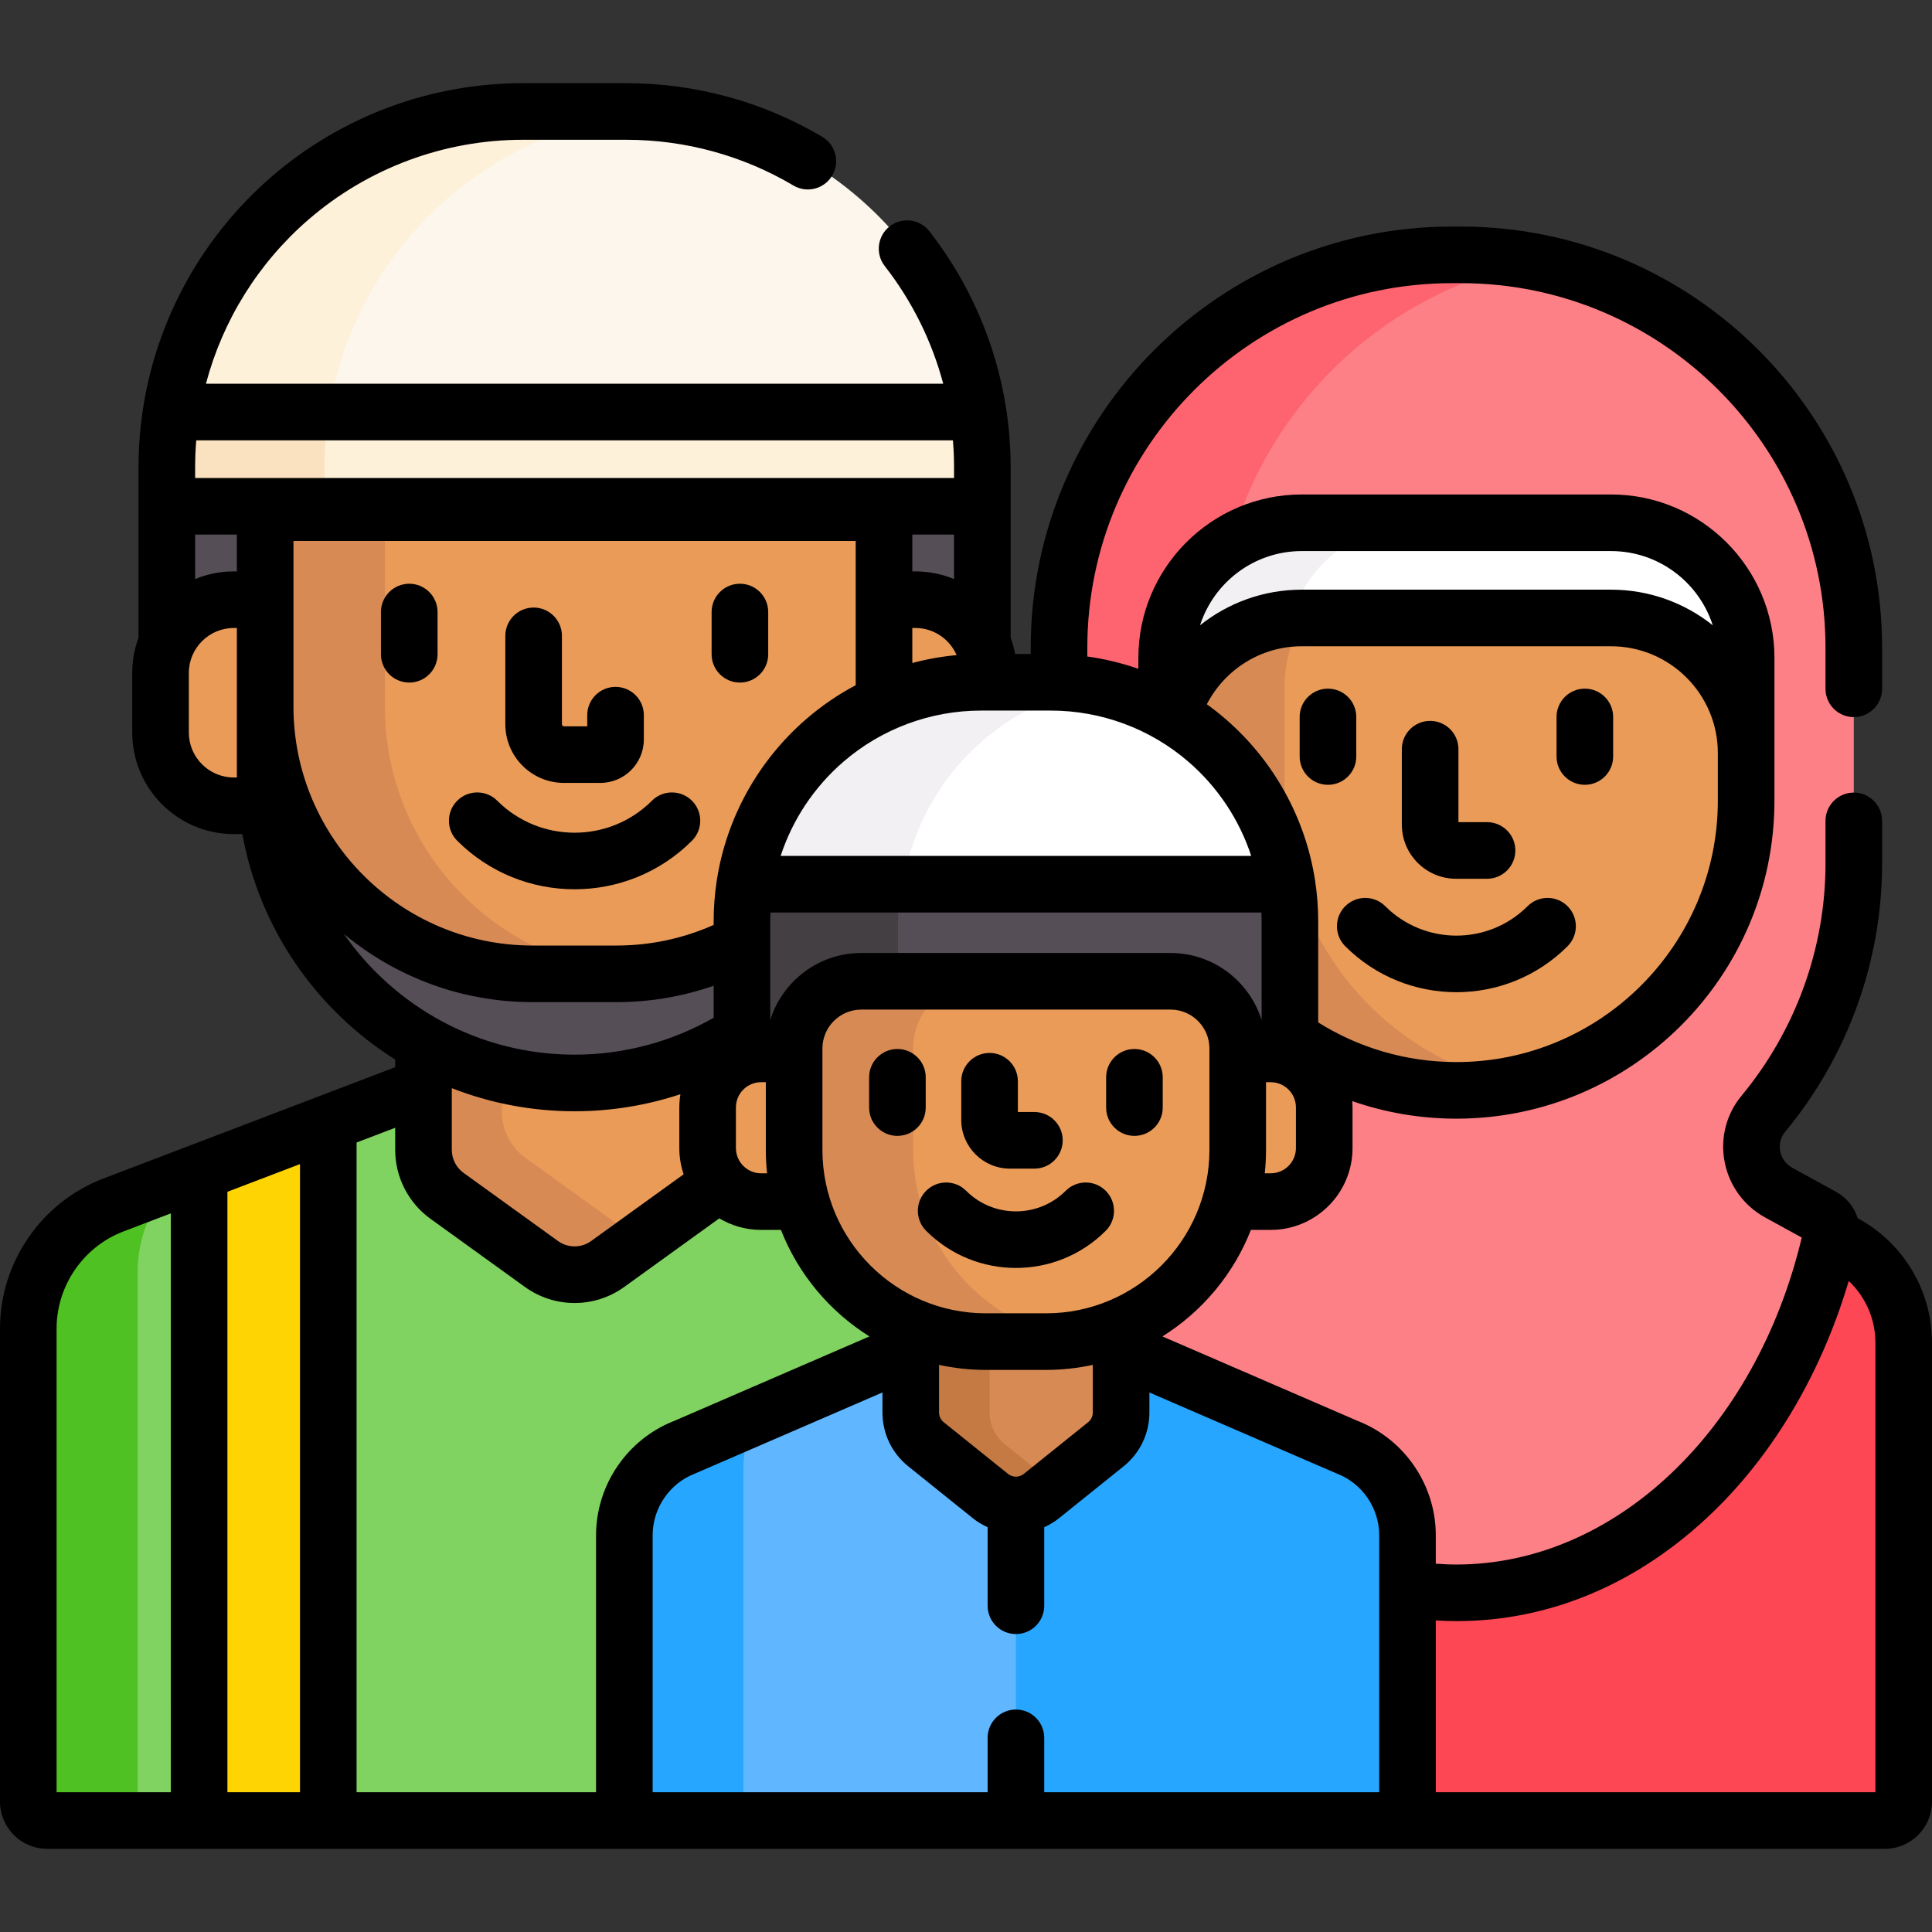 <svg id="Capa_1" enable-background="new 0 0 512 512" height="512" viewBox="0 0 512 512" width="512" xmlns="http://www.w3.org/2000/svg"><rect x="0" y="0" width="512" height="512" fill="#333333" stroke="none"/><g><path d="m212.335 318.44h-10.623c-4.779 0-8.996-2.37-11.566-5.992-1.032 1.718-2.39 3.248-4.06 4.453l-25.038 18.066c-5.24 3.781-12.313 3.781-17.554 0l-25.038-18.066c-3.908-2.82-6.223-7.345-6.223-12.164v-16.756l-82.21 31.367c-13.562 5.176-22.523 18.185-22.523 32.701v125.408c0 2.761 2.239 5 5 5h152.96v-75.616c0-10.369 6.4-19.661 16.088-23.357l59.812-25.882v-6.103s.001 0 .001.001c-14.062-5.989-24.859-18.14-29.026-33.06z" fill="#80d261"/><g><g><path d="m36.46 337.134c0-9.027 3.469-17.469 9.351-23.809l-15.788 6.024c-13.562 5.175-22.523 18.184-22.523 32.7v125.408c0 2.761 2.239 5 5 5h23.96z" fill="#4fc123"/></g></g><g><path d="m52.77 310.67v171.788h34.23v-184.849z" fill="#fed402"/></g><path d="m152.27 286.994c-14.544 0-28.194-3.803-40.038-10.444v28.188c0 4.819 2.315 9.344 6.223 12.164l25.038 18.066c5.24 3.781 12.314 3.781 17.554 0l25.038-18.066c3.908-2.82 6.223-7.345 6.223-12.164v-28.188c-11.843 6.641-25.493 10.444-40.038 10.444z" fill="#ea9b58"/><path d="m139.223 306.811c-3.908-2.82-6.223-7.345-6.223-12.164v-9.952c-7.36-1.773-14.331-4.535-20.767-8.144v28.188c0 4.819 2.315 9.344 6.223 12.164l25.038 18.066c5.24 3.781 12.314 3.781 17.554 0l10.216-7.371c-2.472-.294-4.887-1.193-7.003-2.72z" fill="#d88a55"/><g><g fill="#554e56"><path d="m242.584 158.924c7.924 0 14.727 4.753 17.746 11.558v-36.312h-26.058v24.754z"/><path d="m61.957 158.924h8.313v-24.754h-26.059v36.312c3.018-6.805 9.822-11.558 17.746-11.558z"/></g><g fill="#ea9b58"><path d="m234.271 186.266c7.867-3.501 16.573-5.457 25.739-5.457h1.99v-2.469c0-10.723-8.693-19.416-19.416-19.416h-8.313z"/><path d="m70.269 187.217v-28.293h-8.313c-10.723 0-19.416 8.693-19.416 19.416v15.785c0 10.723 8.693 19.416 19.416 19.416h13.385c-3.26-8.14-5.072-17.018-5.072-26.324z"/></g><path d="m196.622 249.814c-9.908 5.268-21.207 8.263-33.211 8.263h-22.283c-39.135 0-70.86-31.725-70.86-70.86v17.776c0 45.288 36.713 82.001 82.001 82.001 16.347 0 31.563-4.802 44.352-13.046v-24.134z" fill="#554e56"/><path d="m196.622 244.197c0-3.357.263-6.653.766-9.869 3.367-21.539 17.586-39.474 36.883-48.061v-52.096h-164.002v53.047c0 39.135 31.725 70.86 70.86 70.86h22.283c12.003 0 23.303-2.995 33.211-8.263v-5.618z" fill="#ea9b58"/><path d="m101.998 187.217v-53.047h-31.729v53.047c0 39.135 31.725 70.86 70.86 70.86h22.283c1.589 0 3.16-.071 4.723-.174-36.931-2.433-66.137-33.14-66.137-70.686z" fill="#d88a55"/><g><path d="m45.351 109.191c-.748 4.787-1.14 9.691-1.14 14.688v10.291h216.119v-10.29c0-4.997-.392-9.902-1.14-14.688h-213.839z" fill="#fef1da"/></g><g><path d="m87.14 109.191h-41.789c-.748 4.787-1.14 9.692-1.14 14.688v10.291h41.789v-10.29c0-4.997.392-9.902 1.14-14.689z" fill="#fae2c0"/></g><g><path d="m45.351 109.191h213.838c-7.055-45.125-46.093-79.649-93.197-79.649h-27.444c-47.104 0-86.142 34.525-93.197 79.649z" fill="#fdf6ec"/></g><g><path d="m173.176 29.834c-2.373-.179-4.765-.292-7.184-.292h-27.444c-47.104 0-86.142 34.525-93.197 79.649h41.811c6.693-42.807 42.174-76.053 86.014-79.357z" fill="#fef1da"/></g></g><g><g><path d="m486.498 328.328-1.275-.556c-12.243 54.446-52.043 94.343-99.26 94.343-4.391 0-8.716-.346-12.963-1.016v61.359h126.5c2.761 0 5-2.239 5-5v-121.633c0-11.93-7.068-22.726-18.002-27.497z" fill="#fd4755"/></g><path d="m491.276 228.89v-57.227c0-57.267-46.854-104.121-104.121-104.121h-2.385c-57.267 0-104.121 46.854-104.121 104.121v9.196c30.659 1.047 55.793 23.854 60.423 53.468.503 3.216.766 6.512.766 9.869v36.05c5.316 2.047 9.095 7.19 9.095 13.228v10.78c0 7.834-6.351 14.185-14.185 14.185h-10.623c-4.168 14.919-14.963 27.07-29.025 33.059v6.104l59.811 25.881c9.689 3.697 16.089 12.99 16.089 23.358v14.258c4.246.67 8.572 1.016 12.963 1.016 47.292 0 87.145-40.024 99.32-94.602.449-2.012-.469-4.082-2.276-5.073l-11.625-6.378c-7.577-4.157-9.619-14.223-4.1-20.875 14.969-18.041 23.994-41.165 23.994-66.297z" fill="#fd8087"/><g><path d="m309.179 188.757v-14.413c0-12.87 6.795-24.149 16.989-30.459 10.509-37.7 41.828-66.955 80.656-74.457-6.375-1.232-12.949-1.885-19.67-1.885h-2.385c-57.267 0-104.121 46.854-104.121 104.121v9.196c10.331.352 20.029 3.174 28.531 7.897z" fill="#fe646f"/></g><path d="m426.945 146.315h-81.965c-19.772 0-35.801 16.029-35.801 35.801v6.641c16.732 9.295 28.823 25.934 31.893 45.571.503 3.216.766 6.512.766 9.869v30.8c12.486 8.786 27.696 13.963 44.124 13.963 42.406 0 76.784-34.377 76.784-76.784v-30.06c0-19.773-16.028-35.801-35.801-35.801z" fill="#ea9b58"/><path d="m340.433 212.176v-30.06c0-6.707 1.849-12.981 5.058-18.347h-.51c-16.299 0-30.045 10.896-34.374 25.798-.022-.013-.054-.015-.086-.016 16.029 9.428 27.565 25.673 30.552 44.776.503 3.216.766 6.512.766 9.869v30.8c12.486 8.786 27.696 13.963 44.124 13.963 5.355 0 10.581-.552 15.627-1.595-34.913-7.219-61.157-38.137-61.157-75.188z" fill="#d88a55"/><path d="m426.945 138.542h-81.965c-19.772 0-35.801 16.029-35.801 35.801v14.413c.479.266.956.533 1.427.811 4.33-14.902 18.075-25.798 34.374-25.798h81.965c19.773 0 35.801 16.029 35.801 35.801v-25.227c0-19.772-16.028-35.801-35.801-35.801z" fill="#fff"/><path d="m310.6 189.564c4.063-13.976 16.416-24.419 31.384-25.661 4.469-14.679 18.11-25.362 34.25-25.362h-31.254c-19.772 0-35.801 16.029-35.801 35.801v14.413c.477.266.952.533 1.421.809z" fill="#f3f0f3"/><g><g><path d="m356.912 383.484-59.811-25.881v16.717c0 3.277-1.486 6.378-4.041 8.431l-17.055 13.705c-3.957 3.18-9.592 3.18-13.549 0l-17.055-13.705c-2.555-2.053-4.041-5.153-4.041-8.431v-16.717l-59.812 25.882c-9.688 3.696-16.088 12.989-16.088 23.357v75.616h207.54v-75.616c0-10.369-6.4-19.662-16.088-23.358z" fill="#26a6fe"/><path d="m262.456 396.455-17.055-13.705c-2.555-2.053-4.041-5.153-4.041-8.431v-16.717l-59.812 25.882c-9.688 3.696-16.088 12.989-16.088 23.357v75.616h103.77v-83.619c-2.398.001-4.796-.794-6.774-2.383z" fill="#60b7ff"/><g><path d="m197 388.926c0-4.552 1.235-8.895 3.438-12.649l-18.89 7.207c-9.688 3.696-16.088 12.989-16.088 23.358v75.616h31.54z" fill="#26a6fe"/></g><path d="m277.216 355.542h-15.972c-7.057 0-13.777-1.442-19.884-4.043v22.82c0 3.277 1.486 6.378 4.041 8.431l17.055 13.705c3.957 3.18 9.592 3.18 13.549 0l17.055-13.705c2.555-2.053 4.041-5.153 4.041-8.431v-22.82c-6.107 2.601-12.827 4.043-19.885 4.043z" fill="#d88a55"/><path d="m262.259 374.319v-18.777h-1.015c-7.057 0-13.777-1.442-19.884-4.043v22.82c0 3.277 1.486 6.378 4.041 8.431l17.055 13.705c3.957 3.18 9.592 3.18 13.549 0l3.675-2.953-13.38-10.752c-2.555-2.053-4.041-5.154-4.041-8.431z" fill="#c57a44"/><g><path d="m201.712 279.291h8.741v-1.431c0-9.836 7.973-17.809 17.809-17.809h81.938c9.836 0 17.809 7.973 17.809 17.809v1.431h8.741c1.796 0 3.508.348 5.089.957v-36.05c0-3.357-.263-6.653-.766-9.869h-143.684c-.503 3.216-.766 6.512-.766 9.869v36.05c1.581-.61 3.293-.957 5.089-.957z" fill="#554e56"/><path d="m201.712 279.291h8.741v-1.431c0-9.836 7.973-17.809 17.809-17.809h9.738v-15.854c0-3.357.263-6.653.766-9.869h-41.378c-.503 3.216-.766 6.512-.766 9.869v36.05c1.582-.609 3.294-.956 5.09-.956z" fill="#433f43"/><g fill="#ea9b58"><path d="m210.453 304.75v-25.46h-8.741c-7.834 0-14.185 6.351-14.185 14.184v10.78c0 7.834 6.351 14.185 14.185 14.185h10.623c-1.218-4.356-1.882-8.943-1.882-13.689z"/><path d="m336.749 279.291h-8.741v25.46c0 4.745-.665 9.333-1.882 13.69h10.623c7.834 0 14.185-6.351 14.185-14.185v-10.78c-.001-7.835-6.351-14.185-14.185-14.185z"/></g><g><path d="m277.216 355.542h-15.972c-28.051 0-50.792-22.74-50.792-50.792v-26.891c0-9.836 7.973-17.809 17.809-17.809h81.938c9.836 0 17.809 7.973 17.809 17.809v26.891c0 28.052-22.74 50.792-50.792 50.792z" fill="#ea9b58"/></g><g><path d="m242 304.75v-26.891c0-9.836 7.973-17.809 17.809-17.809h-31.547c-9.836 0-17.809 7.973-17.809 17.809v26.891c0 28.051 22.74 50.792 50.792 50.792h15.972c2.648 0 5.249-.204 7.788-.595-24.355-3.747-43.005-24.793-43.005-50.197z" fill="#d88a55"/></g></g></g><g><path d="m197.389 234.328h143.683c-4.741-30.32-30.971-53.518-62.622-53.518h-18.44c-31.65-.001-57.881 23.197-62.621 53.518z" fill="#fff"/></g><g><path d="m290.194 181.898c-3.806-.713-7.731-1.089-11.744-1.089h-18.44c-31.651 0-57.881 23.198-62.621 53.519h41.928c4.139-26.476 24.666-47.518 50.877-52.43z" fill="#f3f0f3"/></g></g></g><g><path d="m149.457 207.479h9.647c6.352 0 11.52-5.168 11.52-11.52v-6.432c0-4.143-3.358-7.5-7.5-7.5s-7.5 3.357-7.5 7.5v2.951h-6.167c-.297 0-.54-.242-.54-.539v-23.431c0-4.143-3.358-7.5-7.5-7.5s-7.5 3.357-7.5 7.5v23.431c0 8.569 6.971 15.54 15.54 15.54z"/><path d="m108.456 180.888c4.142 0 7.5-3.357 7.5-7.5v-11.193c0-4.143-3.358-7.5-7.5-7.5s-7.5 3.357-7.5 7.5v11.193c0 4.142 3.358 7.5 7.5 7.5z"/><path d="m196.084 180.888c4.142 0 7.5-3.357 7.5-7.5v-11.193c0-4.143-3.358-7.5-7.5-7.5s-7.5 3.357-7.5 7.5v11.193c0 4.142 3.358 7.5 7.5 7.5z"/><path d="m152.27 235.667c11.264 0 22.527-4.287 31.102-12.861 2.929-2.93 2.929-7.678 0-10.607-2.929-2.928-7.678-2.928-10.606 0-11.301 11.302-29.688 11.304-40.991 0-2.929-2.928-7.678-2.928-10.606 0-2.929 2.93-2.929 7.678 0 10.607 8.574 8.574 19.838 12.861 31.101 12.861z"/><path d="m385.856 232.88h8.228c4.142 0 7.5-3.357 7.5-7.5s-3.358-7.5-7.5-7.5h-7.584v-19.338c0-4.143-3.358-7.5-7.5-7.5s-7.5 3.357-7.5 7.5v19.982c0 7.916 6.44 14.356 14.356 14.356z"/><path d="m359.425 200.481v-10.482c0-4.143-3.358-7.5-7.5-7.5s-7.5 3.357-7.5 7.5v10.482c0 4.143 3.358 7.5 7.5 7.5s7.5-3.357 7.5-7.5z"/><path d="m420 182.499c-4.142 0-7.5 3.357-7.5 7.5v10.482c0 4.143 3.358 7.5 7.5 7.5s7.5-3.357 7.5-7.5v-10.482c0-4.143-3.358-7.5-7.5-7.5z"/><path d="m404.816 240.154c-10.396 10.396-27.311 10.396-37.708 0-2.929-2.928-7.678-2.928-10.606 0-2.929 2.93-2.929 7.678 0 10.607 8.122 8.122 18.791 12.183 29.46 12.183s21.338-4.061 29.46-12.183c2.929-2.93 2.929-7.678 0-10.607-2.928-2.927-7.677-2.927-10.606 0z"/><path d="m267.646 309.7h6.482c4.142 0 7.5-3.357 7.5-7.5s-3.358-7.5-7.5-7.5h-4.383v-8.158c0-4.143-3.358-7.5-7.5-7.5s-7.5 3.357-7.5 7.5v10.257c0 7.114 5.788 12.901 12.901 12.901z"/><path d="m245.325 285.495c0-4.143-3.358-7.5-7.5-7.5s-7.5 3.357-7.5 7.5v8.024c0 4.143 3.358 7.5 7.5 7.5s7.5-3.357 7.5-7.5z"/><path d="m300.636 277.995c-4.142 0-7.5 3.357-7.5 7.5v8.024c0 4.143 3.358 7.5 7.5 7.5s7.5-3.357 7.5-7.5v-8.024c0-4.142-3.358-7.5-7.5-7.5z"/><path d="m282.419 315.572c-7.273 7.273-19.106 7.273-26.378 0-2.929-2.928-7.678-2.928-10.606 0-2.929 2.93-2.929 7.678 0 10.607 6.561 6.561 15.178 9.841 23.796 9.841 8.617 0 17.235-3.28 23.795-9.841 2.929-2.93 2.929-7.678 0-10.607-2.929-2.927-7.678-2.927-10.607 0z"/><path d="m492.308 322.834c-.924-2.905-2.912-5.445-5.693-6.97l-11.624-6.378c-1.688-.926-2.862-2.543-3.223-4.438-.204-1.07-.308-3.152 1.286-5.073 16.586-19.991 25.721-45.236 25.721-71.086v-11.348c0-4.143-3.358-7.5-7.5-7.5s-7.5 3.357-7.5 7.5v11.348c0 22.359-7.907 44.203-22.265 61.508-4.032 4.86-5.665 11.223-4.478 17.457 1.201 6.308 5.116 11.695 10.742 14.782l9.707 5.326c-12.185 51.128-49.574 86.652-91.52 86.652-1.831 0-3.651-.087-5.462-.226v-7.548c0-13.331-8.332-25.486-20.75-30.302l-51.697-22.37c10.551-6.612 18.854-16.494 23.451-28.23h5.245c11.957 0 21.685-9.728 21.685-21.685v-10.78c0-.562-.029-1.116-.071-1.667 8.651 3.01 17.937 4.652 27.6 4.652 46.474 0 84.283-37.81 84.283-84.283v-37.832c0-23.877-19.425-43.302-43.301-43.302h-81.964c-23.876 0-43.301 19.425-43.301 43.302v2.897c-4.381-1.519-8.909-2.622-13.53-3.26v-2.317c0-53.277 43.344-96.621 96.621-96.621h2.384c53.277 0 96.621 43.344 96.621 96.621v10.879c0 4.143 3.358 7.5 7.5 7.5s7.5-3.357 7.5-7.5v-10.879c0-61.548-50.073-111.621-111.621-111.621h-2.384c-61.548 0-111.621 50.073-111.621 111.621v1.646h-4.131c-.281-1.479-.675-2.918-1.188-4.301v-45.128c0-5.292-.414-10.622-1.23-15.844 0-.001 0-.003 0-.004-2.652-16.958-9.671-33.121-20.3-46.743-2.549-3.264-7.262-3.849-10.527-1.299-3.266 2.548-3.847 7.262-1.299 10.527 7.232 9.268 12.504 19.912 15.486 31.174h-195.383c4.442-16.824 13.924-32.059 27.256-43.569 15.744-13.594 35.886-21.08 56.716-21.08h27.444c15.605 0 30.911 4.19 44.262 12.117 3.562 2.114 8.164.941 10.278-2.62 2.115-3.562.942-8.163-2.62-10.278-15.667-9.302-33.621-14.219-51.92-14.219h-27.444c-24.428 0-48.051 8.781-66.519 24.726-18.272 15.777-30.378 37.534-34.089 61.266-.816 5.223-1.23 10.554-1.23 15.847v45.128c-1.079 2.909-1.67 6.053-1.67 9.333v15.785c0 14.842 12.075 26.916 26.916 26.916h2.266c4.569 25.119 19.648 46.619 40.51 59.75v2.025l-77.383 29.524c-16.359 6.241-27.35 22.198-27.35 39.708v125.408c0 6.893 5.607 12.5 12.5 12.5h487c6.893 0 12.5-5.607 12.5-12.5v-121.634c0-13.863-7.638-26.488-19.692-32.99zm-171.8-18.084c0 23.871-19.42 43.292-43.292 43.292h-15.972c-23.871 0-43.292-19.421-43.292-43.292v-26.891c0-5.685 4.625-10.309 10.309-10.309h81.938c5.684 0 10.309 4.624 10.309 10.309zm-30.907 56.956v12.613c0 1.01-.452 1.952-1.238 2.584l-17.054 13.705c-1.205.967-2.952.967-4.155 0l-17.054-13.704c-.788-.633-1.24-1.575-1.24-2.585v-12.613c3.993.868 8.134 1.336 12.384 1.336h15.972c4.251 0 8.392-.468 12.385-1.336zm44.737-91.383c-3.218-10.281-12.811-17.772-24.139-17.772h-81.938c-11.328 0-20.921 7.49-24.139 17.772v-26.125c0-.789.017-1.58.05-2.37h130.116c.033.79.05 1.581.05 2.37zm9.096 33.932c0 3.686-2.999 6.685-6.685 6.685h-1.573c.216-2.035.332-4.099.332-6.189v-17.96h1.241c3.686 0 6.685 2.999 6.685 6.685zm111.812-92.079c0 38.203-31.08 69.283-69.283 69.283-13.439 0-25.992-3.854-36.625-10.505v-26.757c0-3.685-.288-7.396-.856-11.028-2.583-16.521-11.01-31.666-23.728-42.647-1.59-1.373-3.236-2.669-4.93-3.887 4.705-9.115 14.211-15.365 25.157-15.365h81.964c15.605 0 28.301 12.695 28.301 28.301zm-110.266-66.134h81.964c12.594 0 23.292 8.268 26.953 19.661-7.401-5.902-16.772-9.434-26.953-9.434h-81.964c-10.181 0-19.551 3.531-26.953 9.434 3.661-11.393 14.36-19.661 26.953-19.661zm-66.53 42.268c13.406 0 26.369 4.817 36.501 13.565 7.757 6.698 13.489 15.354 16.63 24.952h-124.702c3.141-9.599 8.873-18.254 16.63-24.952 10.132-8.748 23.095-13.565 36.501-13.565zm-36.679-12.605v-9.28h.813c4.89 0 9.097 2.963 10.932 7.186-3.982.366-7.909 1.073-11.745 2.094zm0-24.28v-9.754h11.058v11.785c-3.16-1.306-6.619-2.031-10.246-2.031zm-190.06-9.754h11.058v9.754h-.813c-3.626 0-7.085.725-10.246 2.031v-11.785zm10.246 64.371c-6.57 0-11.916-5.346-11.916-11.916v-15.785c0-6.57 5.346-11.916 11.916-11.916h.813v38.568c0 .351.013.699.017 1.049zm-10.246-79.371v-2.791c0-2.394.099-4.796.296-7.188h200.527c.197 2.393.296 4.795.296 7.188v2.791zm26.058 60.547v-43.863h149.002v38.229c-4.646 2.466-9.032 5.456-13.065 8.938-12.718 10.981-21.145 26.127-23.728 42.647-.568 3.633-.856 7.344-.856 11.028v.917c-7.861 3.508-16.561 5.463-25.711 5.463h-22.283c-34.936 0-63.359-28.423-63.359-63.359zm125.515 123.721h-1.573c-3.686 0-6.685-2.999-6.685-6.685v-10.78c0-3.686 2.999-6.685 6.685-6.685h1.241v17.96c.001 2.092.117 4.156.332 6.19zm-112.15-63.444c13.577 11.281 31.003 18.082 49.995 18.082h22.283c9.005 0 17.654-1.538 25.711-4.349v8.487c-10.874 6.218-23.453 9.78-36.852 9.78-25.291-.001-47.663-12.678-61.137-32zm90.04 63.702-24.515 17.689c-2.625 1.895-6.151 1.895-8.776 0l-25.039-18.066c-1.948-1.405-3.111-3.679-3.111-6.082v-16.368c10.09 3.951 21.064 6.124 32.538 6.124 9.795 0 19.221-1.596 28.049-4.517-.186 1.14-.292 2.306-.292 3.498v10.78c-.001 2.428.406 4.761 1.146 6.942zm-135.904 163.761h-30.27v-122.908c0-11.33 7.112-21.655 17.697-25.694l12.573-4.797zm34.23 0h-19.23v-159.122l19.23-7.338zm78.46-68.116v68.116h-63.46v-172.183l10.233-3.904v5.866c0 7.208 3.49 14.029 9.334 18.246l25.038 18.066c3.938 2.842 8.551 4.262 13.166 4.262 4.613 0 9.229-1.421 13.166-4.262l25.038-18.066c.048-.035.091-.075.138-.11 3.249 1.945 7.046 3.066 11.1 3.066h5.245c4.597 11.736 12.9 21.618 23.451 28.23l-51.696 22.37c-12.421 4.816-20.753 16.972-20.753 30.303zm207.54 68.116h-88.77v-14.416c0-4.143-3.358-7.5-7.5-7.5s-7.5 3.357-7.5 7.5v14.416h-88.77v-68.116c0-7.21 4.525-13.78 11.261-16.35l49.639-21.476v5.303c0 5.577 2.494 10.781 6.843 14.277l17.056 13.705c1.233.99 2.57 1.795 3.971 2.418v20.822c0 4.143 3.358 7.5 7.5 7.5s7.5-3.357 7.5-7.5v-20.821c1.402-.623 2.74-1.428 3.973-2.419l17.057-13.706c4.348-3.495 6.841-8.699 6.841-14.276v-5.3l49.333 21.347.306.125c6.735 2.569 11.261 9.14 11.261 16.35v68.117zm131.5 0h-116.5v-45.519c1.813.109 3.633.176 5.462.176 24.94 0 48.469-10.009 68.043-28.943 16.311-15.778 28.851-37.229 35.926-61.207 4.427 4.177 7.068 10.051 7.068 16.359v119.134z"/></g></g></svg>